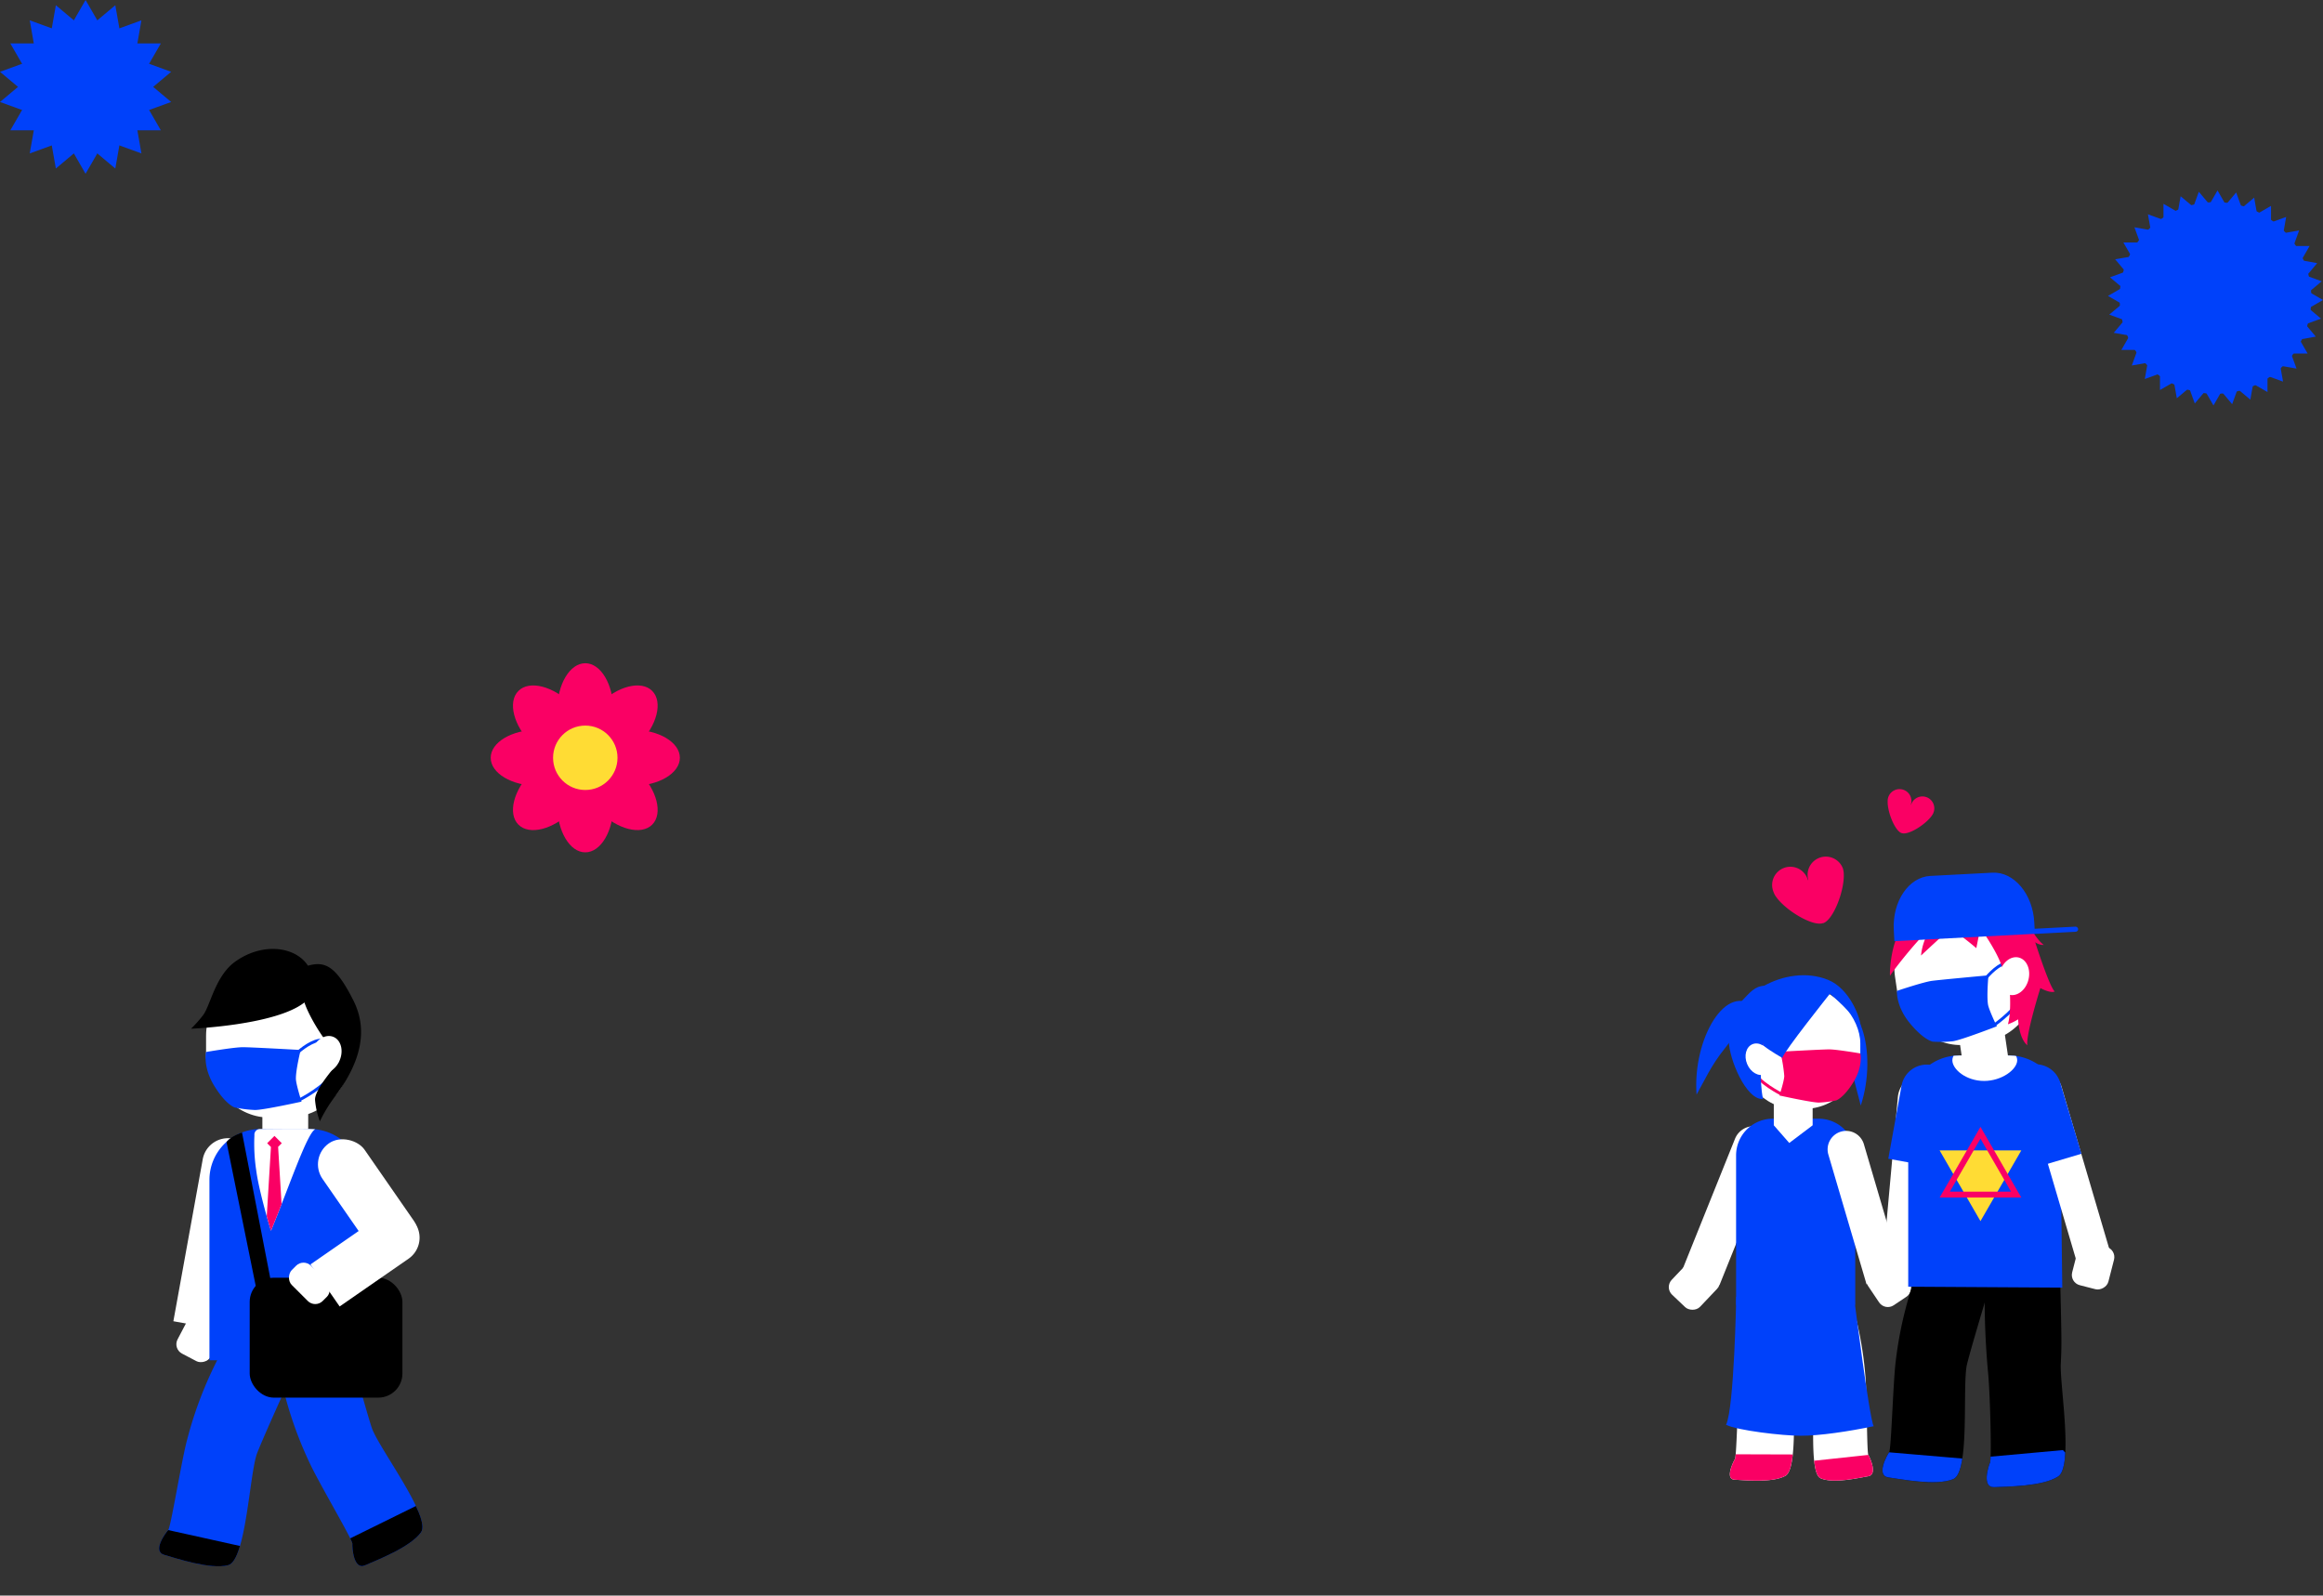 <svg xmlns="http://www.w3.org/2000/svg" xmlns:xlink="http://www.w3.org/1999/xlink" viewBox="0 0 785.94 539.95"><rect x="0" y="0" width="785.94" height="539.95" fill="#333333" stroke="none"/><defs><style>.cls-1{fill:#0041fa;}.cls-12,.cls-2,.cls-4{fill:none;}.cls-3{fill:#fff;}.cls-4{stroke:#0041fa;}.cls-12,.cls-4{stroke-miterlimit:10;}.cls-5{clip-path:url(#clip-path);}.cls-6{clip-path:url(#clip-path-2);}.cls-7{clip-path:url(#clip-path-3);}.cls-8{fill:#fa0064;}.cls-9{fill:#ffdc34;}.cls-10{clip-path:url(#clip-path-4);}.cls-11{clip-path:url(#clip-path-5);}.cls-12{stroke:#fa0064;}.cls-13{clip-path:url(#clip-path-6);}.cls-14{clip-path:url(#clip-path-7);}.cls-15{clip-path:url(#clip-path-8);}</style><clipPath id="clip-path"><path class="cls-1" d="M76.34,455,101.51,459S89.57,485.08,87,491.75s-3.73,36.37-9.81,37.92-17.44-2.31-21.63-3.5.53-7.51,1.35-8.39,4.08-20.87,6-29A132.6,132.6,0,0,1,76.34,455Z"/></clipPath><clipPath id="clip-path-2"><path class="cls-1" d="M94.07,461.59l22-12.93s7.44,27.68,9.7,34.47,20.34,30.38,16.65,35.45-14.9,9.35-18.89,11.12-4.38-6.13-4.31-7.33S109,503.71,105.29,496.18A132.48,132.48,0,0,1,94.07,461.59Z"/></clipPath><clipPath id="clip-path-3"><path class="cls-2" d="M91.67,416.49c5.65-13.5,12.29-33.37,15-34.32-1.66-.27-13.82-.13-18.73-.09a1.88,1.88,0,0,0-1.86,2.08,60.19,60.19,0,0,0,.59,11.77C87.65,403.49,91.67,416.49,91.67,416.49Z"/></clipPath><clipPath id="clip-path-4"><path class="cls-3" d="M625.52,437.62l-18.85.78s5.57,23.1,6.66,29-1.66,30.89,2.59,32.83,13-.12,16.2-.67.51-6.36,0-7.18-.46-17.93-.88-25A121.91,121.91,0,0,0,625.52,437.62Z"/></clipPath><clipPath id="clip-path-5"><path class="cls-3" d="M589.22,440.19l20-1.5s-.52,22.46-1.79,28.33,1.13,30-3.4,32.43-13.77,1.44-17.16,1.29-.41-6.16.12-7,.85-17.59,1.44-24.55A260.28,260.28,0,0,0,589.22,440.19Z"/></clipPath><clipPath id="clip-path-6"><path d="M650.08,426.62l25.49.69s-8.38,27.41-10.07,34.36,1.13,36.55-4.68,38.89-17.6,0-21.91-.6-.47-7.51.23-8.49,1.27-21.22,2.1-29.58A132.42,132.42,0,0,1,650.08,426.62Z"/></clipPath><clipPath id="clip-path-7"><path d="M671.67,429.12l25.15-4.18c.74,29.82.73,29.7.4,36.63-.33,7.15,4.36,34.68-.9,38.09s-17.26,3.38-21.62,3.6-1.89-7.29-1.39-8.39.1-21.92-.68-30.29A271.73,271.73,0,0,1,671.67,429.12Z"/></clipPath><clipPath id="clip-path-8"><path class="cls-2" d="M697.73,435.74l-52.12-.31V374.36a17.23,17.23,0,0,1,17.18-17.18h17a17.23,17.23,0,0,1,17.18,17.18Z"/></clipPath></defs><title>japan-masks-foreground</title><g id="Layer_2" data-name="Layer 2"><g id="masks_-JAPAN" data-name="masks -JAPAN"><g id="japan-masks-foreground"><rect class="cls-3" x="60.06" y="446.44" width="14.8" height="12.65" rx="3.57" ry="3.57" transform="translate(499.64 603.68) rotate(117.72)"/><rect class="cls-3" x="69.72" y="329.4" width="48.76" height="48.76" rx="21.12" ry="21.12"/><rect class="cls-3" x="88.77" y="370.29" width="15.5" height="18.33"/><path class="cls-3" d="M72.93,384.8h0a8.66,8.66,0,0,1,8.66,8.66v55.71a0,0,0,0,1,0,0H64.27a0,0,0,0,1,0,0V393.46a8.66,8.66,0,0,1,8.66-8.66Z" transform="translate(75.5 -6.32) rotate(10.27)"/><path class="cls-1" d="M88,382.09h17a17.18,17.18,0,0,1,17.18,17.18v61.07a0,0,0,0,1,0,0H70.86a0,0,0,0,1,0,0V399.27A17.18,17.18,0,0,1,88,382.09Z"/><path class="cls-1" d="M69.72,356s9.43-1.62,12.43-1.62,19.57.94,19.57.94-1.63,6.59-1.61,9.68c0,1.86,1.91,7.8,1.91,7.8s-12.8,2.83-15.71,2.83a41.08,41.08,0,0,1-6.93-.86s-2.95-.89-6.9-7.33S69.72,356,69.72,356Z"/><path class="cls-4" d="M100.9,356c2.12-1.87,6.68-5.06,9.25-3.62,6.58,3.69,4.14,7.67,3.06,9.87-2.62,5.38-12,10-12,10"/><path d="M104.19,326.79c-4.17-6.42-15.17-8.05-24.54-1.42-6.88,4.86-8.5,15.12-11,18.25a44.58,44.58,0,0,1-4,4.5S93.15,347,103,339.24c1.5,4.63,6.31,12.32,8.59,14.54a12.07,12.07,0,0,1,3,5.71s-8.26,9.06-8,12.75a26.69,26.69,0,0,0,1.63,7.21,50.28,50.28,0,0,1,4.62-7.71c7.38-9.61,12.71-21.25,6.75-33.12S109.94,325.2,104.19,326.79Z"/><path class="cls-3" d="M91.67,416.49c5.65-13.5,12.29-33.37,15-34.32-1.66-.27-13.82-.13-18.73-.09a1.88,1.88,0,0,0-1.86,2.08,60.19,60.19,0,0,0,.59,11.77C87.65,403.49,91.67,416.49,91.67,416.49Z"/><path class="cls-1" d="M76.34,455,101.51,459S89.57,485.08,87,491.75s-3.73,36.37-9.81,37.92-17.44-2.31-21.63-3.5.53-7.51,1.35-8.39,4.08-20.87,6-29A132.6,132.6,0,0,1,76.34,455Z"/><g class="cls-5"><polygon points="56.89 517.78 81.16 523.16 77.67 539.95 51.02 530.09 53.02 516.62 56.89 517.78"/></g><path class="cls-1" d="M94.07,461.59l22-12.93s7.44,27.68,9.7,34.47,20.34,30.38,16.65,35.45-14.9,9.35-18.89,11.12-4.38-6.13-4.31-7.33S109,503.71,105.29,496.18A132.48,132.48,0,0,1,94.07,461.59Z"/><g class="cls-6"><polygon points="118.48 520.6 140.7 509.65 152.02 515.13 147.02 534.37 116.77 538.87 114.56 524.26 118.48 520.6"/></g><g class="cls-7"><polygon class="cls-8" points="96.1 421.22 89.67 421.22 91.67 388.15 94.1 388.15 96.1 421.22"/><rect class="cls-8" x="91.11" y="385.12" width="3.5" height="3.5" transform="translate(300.76 47.65) rotate(45)"/></g><rect x="84.48" y="432.39" width="51.67" height="40.58" rx="8.17" ry="8.17"/><rect class="cls-3" x="115.84" y="382.76" width="17.32" height="46.32" rx="8.66" ry="8.66" transform="translate(-209.08 143.26) rotate(-34.73)"/><path class="cls-3" d="M116.53,405.93h17.32a0,0,0,0,1,0,0V434.3a8.66,8.66,0,0,1-8.66,8.66h0a8.66,8.66,0,0,1-8.66-8.66V405.93A0,0,0,0,1,116.53,405.93Z" transform="translate(-152.31 769.15) rotate(-124.73)"/><rect class="cls-3" x="97.27" y="429.7" width="14.8" height="9.2" rx="3.57" ry="3.57" transform="translate(337.76 53.19) rotate(45)"/><path d="M81.88,383.25s-3.61,1.1-5.24,3.2c.76,3.79,10.72,52.84,10.72,52.84l5-2Z"/><ellipse class="cls-3" cx="110.31" cy="356.88" rx="6.5" ry="5.01" transform="translate(-261.46 320.54) rotate(-67.24)"/><circle class="cls-1" cx="749.56" cy="100.83" r="32.43"/><polygon class="cls-1" points="750.25 64.45 746.84 70.37 753.67 70.37 750.25 64.45"/><polygon class="cls-1" points="743.93 64.89 741.59 71.31 748.32 70.12 743.93 64.89"/><polygon class="cls-1" points="737.77 66.41 736.58 73.14 743.01 70.81 737.77 66.41"/><polygon class="cls-1" points="731.97 68.98 731.97 75.82 737.89 72.4 731.97 68.98"/><polygon class="cls-1" points="726.71 72.52 727.9 79.25 733.13 74.86 726.71 72.52"/><polygon class="cls-1" points="722.14 76.92 724.48 83.34 728.87 78.11 722.14 76.92"/><polygon class="cls-1" points="718.4 82.05 721.82 87.97 725.24 82.05 718.4 82.05"/><polygon class="cls-1" points="715.62 87.74 720.01 92.98 722.35 86.56 715.62 87.74"/><polygon class="cls-1" points="713.86 93.84 719.1 98.23 720.28 91.5 713.86 93.84"/><polygon class="cls-1" points="713.19 100.14 719.11 103.56 719.11 96.72 713.19 100.14"/><polygon class="cls-1" points="713.62 106.47 720.04 108.81 718.86 102.08 713.62 106.47"/><polygon class="cls-1" points="715.14 112.63 721.88 113.81 719.54 107.39 715.14 112.63"/><polygon class="cls-1" points="717.72 118.42 724.55 118.42 721.13 112.5 717.72 118.42"/><polygon class="cls-1" points="721.25 123.69 727.99 122.5 723.59 117.26 721.25 123.69"/><polygon class="cls-1" points="725.65 128.26 732.08 125.92 726.84 121.52 725.65 128.26"/><polygon class="cls-1" points="730.78 131.99 736.7 128.57 730.78 125.16 730.78 131.99"/><polygon class="cls-1" points="736.48 134.78 741.71 130.39 735.29 128.05 736.48 134.78"/><polygon class="cls-1" points="742.57 136.54 746.96 131.3 740.23 130.11 742.57 136.54"/><polygon class="cls-1" points="748.88 137.21 752.29 131.29 745.46 131.29 748.88 137.21"/><polygon class="cls-1" points="755.2 136.78 757.54 130.35 750.81 131.54 755.2 136.78"/><polygon class="cls-1" points="761.36 135.25 762.55 128.52 756.12 130.86 761.36 135.25"/><polygon class="cls-1" points="767.16 132.68 767.16 125.84 761.24 129.26 767.16 132.68"/><polygon class="cls-1" points="772.42 129.14 771.23 122.41 766 126.8 772.42 129.14"/><polygon class="cls-1" points="776.99 124.74 774.65 118.32 770.26 123.56 776.99 124.74"/><polygon class="cls-1" points="780.73 119.62 777.31 113.7 773.89 119.62 780.73 119.62"/><polygon class="cls-1" points="783.51 113.92 779.12 108.68 776.78 115.11 783.51 113.92"/><polygon class="cls-1" points="785.27 107.83 780.03 103.43 778.85 110.16 785.27 107.83"/><polygon class="cls-1" points="785.94 101.52 780.02 98.1 780.02 104.94 785.94 101.52"/><polygon class="cls-1" points="785.51 95.19 779.09 92.85 780.27 99.59 785.51 95.19"/><polygon class="cls-1" points="783.98 89.04 777.25 87.85 779.59 94.27 783.98 89.04"/><polygon class="cls-1" points="781.41 83.24 774.58 83.24 778 89.16 781.41 83.24"/><polygon class="cls-1" points="777.87 77.97 771.14 79.16 775.54 84.4 777.87 77.97"/><polygon class="cls-1" points="773.48 73.41 767.05 75.74 772.29 80.14 773.48 73.41"/><polygon class="cls-1" points="768.35 69.67 762.43 73.09 768.35 76.51 768.35 69.67"/><polygon class="cls-1" points="762.65 66.88 757.42 71.28 763.84 73.61 762.65 66.88"/><polygon class="cls-1" points="756.56 65.13 752.17 70.36 758.9 71.55 756.56 65.13"/><circle class="cls-1" cx="28.95" cy="29.4" r="21.12"/><polygon class="cls-1" points="28.95 0 22.66 10.9 35.25 10.9 28.95 0"/><polygon class="cls-1" points="18.9 1.77 16.71 14.17 28.54 9.86 18.9 1.77"/><polygon class="cls-1" points="10.06 6.88 12.24 19.27 21.88 11.18 10.06 6.88"/><polygon class="cls-1" points="3.49 14.7 9.79 25.6 16.08 14.7 3.49 14.7"/><polygon class="cls-1" points="0 24.3 9.64 32.38 11.83 19.99 0 24.3"/><polygon class="cls-1" points="0 34.51 11.83 38.81 9.64 26.42 0 34.51"/><polygon class="cls-1" points="3.49 44.1 16.08 44.1 9.79 33.2 3.49 44.1"/><polygon class="cls-1" points="10.06 51.92 21.88 47.62 12.24 39.53 10.06 51.92"/><polygon class="cls-1" points="18.9 57.03 28.54 48.94 16.71 44.63 18.9 57.03"/><polygon class="cls-1" points="28.95 58.8 35.25 47.9 22.66 47.9 28.95 58.8"/><polygon class="cls-1" points="39.01 57.03 41.2 44.63 29.37 48.94 39.01 57.03"/><polygon class="cls-1" points="47.85 51.92 45.67 39.53 36.03 47.62 47.85 51.92"/><polygon class="cls-1" points="54.42 44.1 48.12 33.2 41.83 44.1 54.42 44.1"/><polygon class="cls-1" points="57.91 34.51 48.27 26.42 46.08 38.81 57.91 34.51"/><polygon class="cls-1" points="57.91 24.3 46.08 19.99 48.27 32.38 57.91 24.3"/><polygon class="cls-1" points="54.42 14.7 41.83 14.7 48.12 25.6 54.42 14.7"/><polygon class="cls-1" points="47.85 6.88 36.03 11.18 45.67 19.27 47.85 6.88"/><polygon class="cls-1" points="39.01 1.77 29.37 9.86 41.2 14.17 39.01 1.77"/><ellipse class="cls-8" cx="198.02" cy="240.44" rx="9.5" ry="16"/><ellipse class="cls-8" cx="186.71" cy="245.12" rx="9.5" ry="16" transform="translate(-118.64 203.82) rotate(-45)"/><ellipse class="cls-8" cx="182.02" cy="256.44" rx="16" ry="9.5"/><ellipse class="cls-8" cx="186.71" cy="267.75" rx="16" ry="9.5" transform="translate(-134.64 210.45) rotate(-45)"/><ellipse class="cls-8" cx="198.02" cy="272.44" rx="9.5" ry="16"/><ellipse class="cls-8" cx="209.34" cy="267.75" rx="9.5" ry="16" transform="translate(-128.01 226.45) rotate(-45)"/><ellipse class="cls-8" cx="214.02" cy="256.44" rx="16" ry="9.5"/><ellipse class="cls-8" cx="209.34" cy="245.12" rx="16" ry="9.5" transform="translate(-112.01 219.82) rotate(-45)"/><circle class="cls-9" cx="198.02" cy="256.44" r="10.9"/><g id="lover"><path class="cls-1" d="M624,356.55c3.23,6.89,4.1,12.46,5.55,17.58,5.92-18-.49-39.95-12.42-33.31"/><rect class="cls-3" x="565.52" y="428.06" width="15.48" height="13.24" rx="3.57" ry="3.57" transform="translate(1283.13 317.77) rotate(133.48)"/><path class="cls-3" d="M578.9,379.61h13.6a0,0,0,0,1,0,0v47.74a6.8,6.8,0,0,1-6.8,6.8h0a6.8,6.8,0,0,1-6.8-6.8V379.61A0,0,0,0,1,578.9,379.61Z" transform="translate(977.35 1002.88) rotate(-158.1)"/><path class="cls-3" d="M625.52,437.62l-18.85.78s5.57,23.1,6.66,29-1.66,30.89,2.59,32.83,13-.12,16.2-.67.51-6.36,0-7.18-.46-17.93-.88-25A121.91,121.91,0,0,0,625.52,437.62Z"/><g class="cls-10"><polygon class="cls-8" points="632.14 492.35 613.79 494.32 614.31 508.77 634.94 503.29 635.1 491.78 632.14 492.35"/></g><path class="cls-3" d="M589.22,440.19l20-1.5s-.52,22.46-1.79,28.33,1.13,30-3.4,32.43-13.77,1.44-17.16,1.29-.41-6.16.12-7,.85-17.59,1.44-24.55A260.28,260.28,0,0,0,589.22,440.19Z"/><g class="cls-11"><polygon class="cls-8" points="587.2 492.14 606.51 492.2 611.83 500.43 600.61 512.86 578.58 505.06 583.08 493.41 587.2 492.14"/></g><path class="cls-1" d="M587.42,438.86h39.84s5.19,41.24,6.67,43.78c-8.61,1.8-18.32,3.23-24.62,3.23s-21.52-1.8-25.34-3.71C586.73,476.66,587.42,438.86,587.42,438.86Z"/><path class="cls-1" d="M589.52,378.61h36a2.16,2.16,0,0,1,2.16,2.16v50a12.42,12.42,0,0,1-12.42,12.42H599.78a12.42,12.42,0,0,1-12.42-12.42v-50a2.16,2.16,0,0,1,2.16-2.16Z" transform="translate(1215.05 821.76) rotate(-180)"/><rect class="cls-3" x="632.06" y="428.26" width="13.92" height="12.41" rx="3.57" ry="3.57" transform="translate(643.89 -338.25) rotate(56.15)"/><path class="cls-3" d="M624,381.86h12.51a0,0,0,0,1,0,0v45.72a6.26,6.26,0,0,1-6.26,6.26h0a6.26,6.26,0,0,1-6.26-6.26V381.86A0,0,0,0,1,624,381.86Z" transform="translate(1349.93 621.2) rotate(163.6)"/><rect class="cls-3" x="588.1" y="333.96" width="41.31" height="41.31" rx="19.14" ry="19.14" transform="translate(1217.5 709.23) rotate(-180)"/><polygon class="cls-3" points="600.13 380.81 605.36 386.79 613.27 380.81 613.27 371.93 600.13 371.93 600.13 380.81"/><path class="cls-8" d="M629.41,356.49s-8-1.37-10.53-1.37-16.58.79-16.58.79a49.61,49.61,0,0,1,1.37,8.21c0,1.57-1.63,6.6-1.63,6.6s10.85,2.4,13.31,2.4a34.64,34.64,0,0,0,5.87-.73s2.5-.75,5.85-6.2S629.41,356.49,629.41,356.49Z"/><path class="cls-12" d="M603,356.49c-1.8-1.58-5.66-4.29-7.83-3.07-5.58,3.13-3.51,6.5-2.6,8.37,2.23,4.55,10.17,8.47,10.17,8.47"/><path class="cls-1" d="M596.86,333.58c6.19-3.4,14.3-4.94,21.61-2s11.08,12.89,11.08,16.18c-2.34-4.73-10.44-11.47-10.44-11.47S603.51,355.86,603,358c-3-1.7-6.37-4.06-6.37-4.06Z"/><path class="cls-1" d="M597.21,333.56c-3.58.11-5.11,2.28-8,5.27s-4.29,7.65-4.29,13.48,5.78,20,11.56,19.62C593.68,358,600.15,343.19,597.21,333.56Z"/><ellipse class="cls-3" cx="595.02" cy="358.46" rx="4.24" ry="5.51" transform="translate(-92.34 258.1) rotate(-22.76)"/><path class="cls-1" d="M583.63,354.69c-4.79,5.92-7,11.12-9.63,15.73-1.41-18.86,10.1-38.65,20.09-29.34"/><path d="M650.08,426.62l25.49.69s-8.38,27.41-10.07,34.36,1.13,36.55-4.68,38.89-17.6,0-21.91-.6-.47-7.51.23-8.49,1.27-21.22,2.1-29.58A132.42,132.42,0,0,1,650.08,426.62Z"/><g class="cls-13"><polygon class="cls-1" points="639.14 491.47 663.91 493.58 662.67 510.69 634.96 504.45 635.15 490.83 639.14 491.47"/></g><path d="M671.67,429.12l25.15-4.18c.74,29.82.73,29.7.4,36.63-.33,7.15,4.36,34.68-.9,38.09s-17.26,3.38-21.62,3.6-1.89-7.29-1.39-8.39.1-21.92-.68-30.29A271.73,271.73,0,0,1,671.67,429.12Z"/><g class="cls-14"><polygon class="cls-1" points="673.27 492.96 697.94 490.72 706.54 499.89 694.97 516.06 665.12 509.4 668.3 494.97 673.27 492.96"/></g><path class="cls-3" d="M648.52,363.27h0a8.66,8.66,0,0,1,8.66,8.66v58a0,0,0,0,1,0,0H639.86a0,0,0,0,1,0,0v-58A8.66,8.66,0,0,1,648.52,363.27Z" transform="translate(38.43 -56.9) rotate(5.18)"/><rect class="cls-3" x="633.79" y="423.11" width="14.8" height="12.65" rx="3.57" ry="3.57" transform="translate(1284.29 2.86) rotate(112.63)"/><path class="cls-1" d="M650.41,360.13h0a8.66,8.66,0,0,1,8.66,8.66v25.14a0,0,0,0,1,0,0H641.75a0,0,0,0,1,0,0V368.79A8.66,8.66,0,0,1,650.41,360.13Z" transform="translate(77.63 -109.91) rotate(10.27)"/><path class="cls-1" d="M697.73,435.74l-52.12-.31V374.36a17.23,17.23,0,0,1,17.18-17.18h17a17.23,17.23,0,0,1,17.18,17.18Z"/><g class="cls-15"><path class="cls-3" d="M682.48,358.8c0,3.07-5.15,7-11.2,7s-10.74-3.9-10.74-7,4.91-5.55,11-5.55S682.48,355.73,682.48,358.8Z"/></g><path class="cls-3" d="M693.63,362.28h11.81a0,0,0,0,1,0,0V423a5.9,5.9,0,0,1-5.9,5.9h0a5.9,5.9,0,0,1-5.9-5.9V362.28A0,0,0,0,1,693.63,362.28Z" transform="translate(1482.3 577.61) rotate(163.6)"/><rect class="cls-3" x="700.71" y="422.06" width="14.8" height="12.65" rx="3.57" ry="3.57" transform="translate(1298.98 -151.1) rotate(104.38)"/><path class="cls-1" d="M682.41,359.87h17.32a0,0,0,0,1,0,0V385a8.66,8.66,0,0,1-8.66,8.66h0a8.66,8.66,0,0,1-8.66-8.66V359.87a0,0,0,0,1,0,0Z" transform="translate(1460.93 540.62) rotate(163.42)"/><rect class="cls-3" x="641.25" y="305.93" width="47.46" height="47.46" rx="21.12" ry="21.12" transform="translate(-40.93 100.38) rotate(-8.38)"/><rect class="cls-3" x="663.37" y="348.38" width="15.5" height="12.67" transform="translate(-44.51 101.54) rotate(-8.38)"/><path class="cls-1" d="M641.8,335.32s8.91-3,11.82-3.39,19.13-1.87,19.13-1.87-.63,6.76-.16,9.82c.28,1.84,3,7.43,3,7.43s-12,4.64-14.84,5.05a39,39,0,0,1-6.84.14s-3-.46-7.77-6.26S641.8,335.32,641.8,335.32Z"/><path class="cls-4" d="M672,330.87c1.83-2.17,5.87-6,8.62-4.94,7.05,2.69,5.22,7,4.47,9.33-1.81,5.7-10.42,11.64-10.42,11.64"/><path class="cls-8" d="M641.76,317.27c-1.85,4-2.49,10.82-2.31,12.94,2.69-4.06,12.13-15.47,13.4-15.45a20.12,20.12,0,0,0-2.91,8.6s8.55-8,9.59-8.71,9.12,6.21,9.12,6.21L670,314s8.29,11.51,7.66,15.9c2.77-6.85,3.27-22.34,3.27-22.34Z"/><rect class="cls-1" x="681.14" y="314.05" width="22" height="1.74" rx="0.87" ry="0.87" transform="translate(-15.51 36.59) rotate(-2.99)"/><path class="cls-8" d="M685.67,311.68s3.1,6.21,5.82,8.09a4.55,4.55,0,0,1-2.92-.92s4.76,15,6.6,16.67c-1.49.73-4.85-1.15-4.85-1.15s-4.9,15.57-4.42,19.37c-2.93-2.54-3.11-8.79-3.11-8.79a17,17,0,0,1-3.45,1.67c2.13-7.44-.9-24.42-.9-24.42l-3.61-12.61Z"/><ellipse class="cls-3" cx="681.47" cy="330.37" rx="6.5" ry="5.01" transform="translate(192.16 908.41) rotate(-75.62)"/><path class="cls-1" d="M688.49,316l-47.57,2.49-.2-3.85c-.5-9.64,5.06-17.84,12.36-18.22l21-1.1c7.29-.38,13.68,7.19,14.18,16.83l.21,3.85"/><polygon class="cls-9" points="670.05 413.24 683.87 389.31 656.23 389.31 670.05 413.24"/><path class="cls-8" d="M670.05,385.33l10.35,17.93H659.69l10.36-17.93m0-4-13.82,23.93h27.64l-13.82-23.93Z"/><path class="cls-8" d="M623.6,294.26c0-.16-.08-.32-.13-.47a6.17,6.17,0,0,0-11.66,4l-.13.05a6.17,6.17,0,1,0-11.65,4,4.22,4.22,0,0,0,.18.45,5.64,5.64,0,0,0,.77,1.3c3.21,4.53,12.29,10,15.76,8.81l.14,0c3.47-1.21,7.2-11.14,6.92-16.68A6,6,0,0,0,623.6,294.26Z"/><path class="cls-8" d="M654.13,275.08c0-.1.08-.2.11-.3a4,4,0,0,0-7.65-2.47l-.09,0a4,4,0,1,0-7.66-2.48,2.81,2.81,0,0,0-.08.31,3.57,3.57,0,0,0-.11,1c-.11,3.63,2.46,10.06,4.74,10.8l.09,0c2.28.74,8.13-3,10.17-6A4.23,4.23,0,0,0,654.13,275.08Z"/></g></g></g></g></svg>